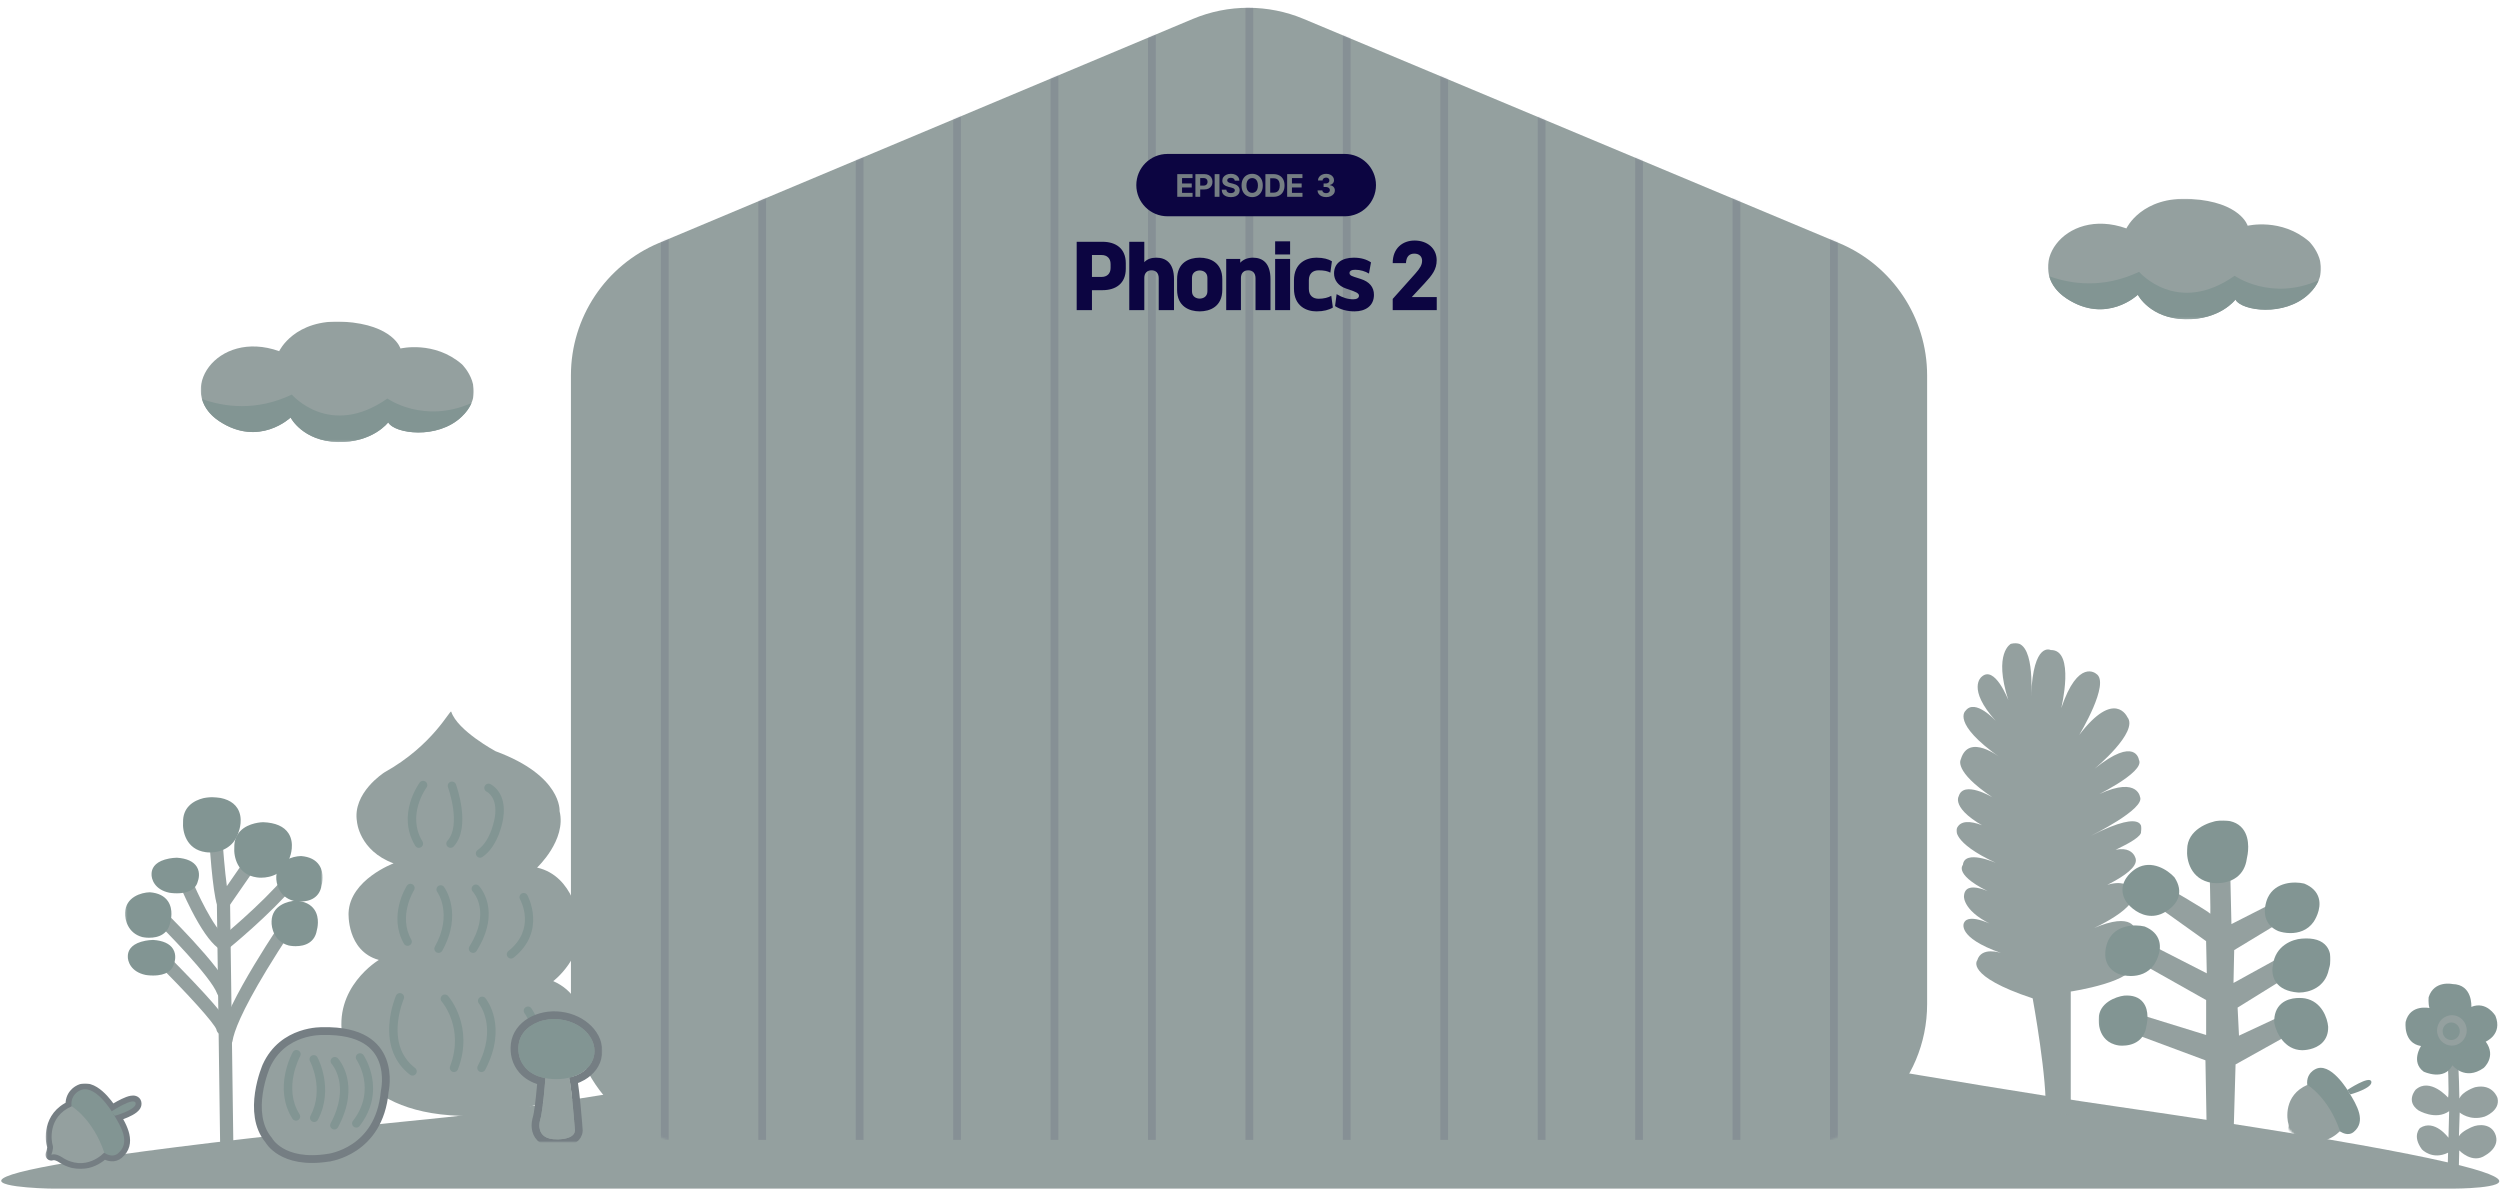 <svg width="1283" height="610" viewBox="0 0 1283 610" fill="none" xmlns="http://www.w3.org/2000/svg">
<g clip-path="url(#clip0_4789_72842)">
<path d="M1086.58 567.912C983.567 552.985 934.031 540.521 870.422 537.848C539.434 507.785 331.148 563.131 228.711 573.423C-90.457 605.49 14.243 610 27.753 610H1258.83C1258.83 610 1377.04 610 1086.58 567.912Z" fill="#94A09F"/>
<mask id="mask0_4789_72842" style="mask-type:luminance" maskUnits="userSpaceOnUse" x="64" y="409" width="102" height="188">
<path d="M165.559 409H64.189V596.08H165.559V409Z" fill="white"/>
</mask>
<g mask="url(#mask0_4789_72842)">
<path d="M114.623 466.67C114.473 466.67 114.323 466.67 114.183 466.64C112.923 466.47 111.863 465.62 111.433 464.42C109.073 457.82 107.353 431.21 107.173 428.2C107.053 426.33 108.473 424.72 110.353 424.6C112.223 424.49 113.833 425.9 113.953 427.78C114.453 435.71 115.383 447.08 116.423 454.75L132.213 431.94C133.283 430.4 135.393 430.02 136.933 431.08C138.473 432.15 138.863 434.26 137.793 435.8L117.433 465.21C116.793 466.13 115.743 466.67 114.643 466.67H114.623Z" fill="#94A09F"/>
<path d="M116.434 596.08C114.584 596.08 113.064 594.59 113.044 592.73C112.974 587.32 111.234 460.11 111.234 458.75C111.234 456.88 112.754 455.36 114.624 455.36C116.494 455.36 118.014 456.88 118.014 458.75C118.014 460.48 119.804 591.32 119.824 592.64C119.854 594.51 118.354 596.05 116.474 596.08H116.424H116.434Z" fill="#94A09F"/>
<path d="M113.714 487.03C112.974 487.03 112.234 486.79 111.614 486.3C107.664 483.18 103.154 476.7 98.194 467.03C94.604 460.02 92.124 453.95 92.024 453.7C91.314 451.96 92.154 449.98 93.884 449.28C95.624 448.57 97.604 449.41 98.304 451.14C100.984 457.71 109.344 475.87 115.814 480.98C117.284 482.14 117.534 484.28 116.374 485.75C115.704 486.6 114.714 487.04 113.704 487.04L113.714 487.03Z" fill="#94A09F"/>
<path d="M115.143 487.57C114.153 487.57 113.183 487.14 112.503 486.32C111.323 484.87 111.543 482.73 112.993 481.55C113.203 481.38 133.783 464.6 146.833 449.2C148.043 447.77 150.183 447.59 151.613 448.8C153.043 450.01 153.223 452.15 152.013 453.58C138.543 469.48 118.143 486.12 117.273 486.82C116.643 487.33 115.883 487.58 115.133 487.58L115.143 487.57Z" fill="#94A09F"/>
<path d="M114.624 512.14C113.244 512.14 111.944 511.29 111.434 509.92C108.314 501.42 85.164 477.74 76.504 469.33C75.164 468.02 75.124 465.88 76.434 464.53C77.744 463.19 79.884 463.15 81.234 464.46C84.534 467.66 113.584 496.1 117.804 507.58C118.454 509.34 117.544 511.29 115.784 511.94C115.394 512.08 115.004 512.15 114.614 512.15L114.624 512.14Z" fill="#94A09F"/>
<path d="M115.984 537.03C115.804 537.03 115.634 537.02 115.454 536.99C113.604 536.7 112.334 534.96 112.634 533.11C115.434 515.36 145.834 471.14 147.134 469.27C148.194 467.73 150.314 467.34 151.854 468.4C153.394 469.46 153.784 471.58 152.724 473.12C152.644 473.23 144.864 484.53 136.864 497.75C123.694 519.51 120.074 529.56 119.344 534.16C119.084 535.83 117.634 537.02 115.994 537.02L115.984 537.03Z" fill="#94A09F"/>
<path d="M114.394 531.15C112.744 531.15 111.314 529.95 111.054 528.3C110.024 525.28 96.964 510.42 76.734 490.58C75.394 489.27 75.374 487.12 76.684 485.78C77.994 484.44 80.144 484.42 81.484 485.73C81.574 485.82 90.284 494.36 98.964 503.49C117.214 522.69 117.584 525.71 117.774 527.34C117.994 529.2 116.674 530.89 114.804 531.11C114.664 531.13 114.534 531.13 114.394 531.13V531.15ZM111.034 528.16C111.034 528.16 111.034 528.21 111.034 528.23C111.034 528.21 111.034 528.18 111.034 528.16Z" fill="#94A09F"/>
<path d="M90.673 441.7C90.673 441.7 79.463 441.8 79.293 448.45C79.293 448.45 78.873 454.91 87.173 456.64C87.173 456.64 98.593 458.64 100.073 451.83C100.073 451.83 103.953 442.6 90.683 441.7H90.673Z" fill="#829593"/>
<path d="M90.773 458.45C88.633 458.45 86.993 458.17 86.903 458.15C79.293 456.56 77.603 451.09 77.773 448.39C77.843 445.99 79.093 442.8 84.603 441.13C87.603 440.22 90.533 440.19 90.663 440.18H90.783C95.873 440.53 99.313 442.1 101.003 444.85C102.943 448 101.813 451.52 101.523 452.28C100.963 454.69 99.053 457.64 93.233 458.31C92.383 458.41 91.543 458.45 90.773 458.45ZM90.633 443.23C90.243 443.23 87.813 443.33 85.433 444.06C82.413 444.99 80.863 446.48 80.813 448.5V448.56C80.783 449.08 80.763 453.76 87.473 455.16C87.523 455.16 97.423 456.82 98.573 451.52L98.603 451.38L98.653 451.25C98.653 451.25 99.723 448.57 98.393 446.43C97.263 444.61 94.573 443.51 90.633 443.23Z" fill="#829593"/>
<path d="M135.004 423.47C135.004 423.47 121.554 423.64 121.774 434.81C121.774 434.81 120.694 447.22 132.074 448.77C132.074 448.77 143.954 450.59 147.284 439.51C147.284 439.51 153.504 424.19 135.004 423.47Z" fill="#829593"/>
<path d="M134.083 450.44C133.263 450.44 132.503 450.38 131.843 450.28C121.783 448.91 119.863 439.58 120.243 434.76C120.193 431.43 121.233 428.65 123.323 426.49C127.573 422.1 134.673 421.96 134.973 421.95H135.053C141.403 422.2 145.783 424.13 148.073 427.68C151.353 432.77 149.023 439.21 148.713 440.01C146.183 448.32 138.963 450.43 134.073 450.43L134.083 450.44ZM134.993 424.99C134.503 425.01 128.743 425.26 125.513 428.61C123.973 430.21 123.253 432.22 123.303 434.78V434.94C123.263 435.38 122.513 445.93 132.293 447.26C132.743 447.33 142.943 448.72 145.833 439.07L145.883 438.93C145.903 438.88 148.103 433.28 145.523 429.31C143.803 426.65 140.263 425.2 134.993 424.98V424.99Z" fill="#829593"/>
<path d="M76.874 459.45C76.874 459.45 65.954 459.68 65.734 468.56C65.734 468.56 65.264 477.18 73.324 479.41C73.324 479.41 84.424 481.97 85.924 472.88C85.924 472.88 89.794 460.54 76.874 459.45Z" fill="#829593"/>
<path d="M76.663 481.26C74.633 481.26 73.103 480.92 72.973 480.89L72.913 480.87C65.603 478.85 64.023 471.88 64.203 468.47C64.403 460.34 72.553 458.01 76.833 457.92H76.993C81.293 458.28 84.393 459.84 86.223 462.56C89.083 466.81 87.653 472.33 87.403 473.2C86.933 475.94 85.643 478.03 83.573 479.42C81.393 480.88 78.763 481.24 76.663 481.24V481.26ZM73.683 477.93C74.073 478.01 78.833 478.96 81.883 476.9C83.263 475.97 84.093 474.57 84.413 472.62L84.463 472.41C84.463 472.41 85.923 467.56 83.683 464.25C82.403 462.36 80.103 461.26 76.823 460.96C75.863 461 67.423 461.55 67.243 468.58C67.223 468.92 66.963 476.03 73.683 477.91V477.93Z" fill="#829593"/>
<path d="M154.454 440.86C154.454 440.86 143.534 441.09 143.314 449.97C143.314 449.97 142.844 458.59 150.904 460.82C150.904 460.82 162.004 463.38 163.504 454.29C163.504 454.29 167.374 441.95 154.454 440.86Z" fill="#829593"/>
<path d="M154.243 462.67C152.213 462.67 150.683 462.33 150.553 462.3L150.493 462.28C143.183 460.25 141.603 453.28 141.783 449.88C141.983 441.75 150.133 439.42 154.413 439.33H154.573C158.873 439.69 161.973 441.25 163.803 443.97C166.663 448.22 165.233 453.74 164.983 454.61C164.513 457.35 163.223 459.44 161.153 460.83C158.973 462.29 156.343 462.65 154.243 462.65V462.67ZM151.273 459.34C151.663 459.42 156.423 460.37 159.473 458.31C160.853 457.38 161.683 455.98 162.003 454.03L162.053 453.82C162.053 453.82 163.513 448.97 161.273 445.66C159.993 443.77 157.693 442.67 154.413 442.37C153.453 442.41 145.013 442.96 144.833 449.99C144.813 450.33 144.553 457.44 151.273 459.32V459.34Z" fill="#829593"/>
<path d="M78.493 483.9C78.493 483.9 67.283 484 67.113 490.65C67.113 490.65 66.693 497.11 74.993 498.84C74.993 498.84 86.413 500.84 87.893 494.03C87.893 494.03 91.773 484.8 78.503 483.9H78.493Z" fill="#829593"/>
<path d="M78.593 500.64C76.453 500.64 74.813 500.36 74.723 500.34C67.113 498.75 65.423 493.28 65.593 490.58C65.663 488.18 66.913 484.99 72.423 483.32C75.423 482.41 78.353 482.38 78.483 482.37H78.603C83.693 482.72 87.133 484.29 88.823 487.04C90.763 490.19 89.633 493.71 89.343 494.47C88.783 496.88 86.873 499.83 81.053 500.5C80.203 500.6 79.363 500.64 78.593 500.64ZM78.453 485.42C78.063 485.42 75.633 485.52 73.253 486.25C70.233 487.18 68.683 488.67 68.633 490.69V490.75C68.603 491.27 68.583 495.95 75.293 497.35C75.343 497.35 85.243 499.01 86.393 493.71L86.423 493.57L86.473 493.44C86.473 493.44 87.543 490.76 86.213 488.62C85.083 486.8 82.393 485.7 78.453 485.42Z" fill="#829593"/>
<path d="M108.713 410.52C108.713 410.52 95.263 410.69 95.483 421.86C95.483 421.86 94.403 434.27 105.783 435.82C105.783 435.82 117.663 437.64 120.993 426.56C120.993 426.56 127.213 411.24 108.713 410.52Z" fill="#829593"/>
<path d="M107.793 437.49C106.973 437.49 106.213 437.43 105.553 437.33C95.492 435.96 93.572 426.63 93.952 421.81C93.902 418.48 94.942 415.7 97.032 413.54C101.293 409.14 108.393 409 108.693 409H108.773C115.123 409.25 119.503 411.18 121.793 414.73C125.073 419.82 122.743 426.26 122.433 427.06C119.903 435.37 112.683 437.48 107.793 437.48V437.49ZM108.703 412.05C108.213 412.07 102.453 412.32 99.222 415.67C97.682 417.27 96.962 419.28 97.012 421.84V422C96.972 422.44 96.222 432.99 106.003 434.32C106.453 434.39 116.653 435.78 119.543 426.13L119.593 425.99C119.613 425.94 121.813 420.34 119.233 416.37C117.513 413.71 113.973 412.26 108.703 412.04V412.05Z" fill="#829593"/>
<path d="M152.034 463.77C152.034 463.77 141.114 464 140.894 472.88C140.894 472.88 140.424 481.5 148.484 483.73C148.484 483.73 159.584 486.29 161.084 477.2C161.084 477.2 164.954 464.86 152.034 463.77Z" fill="#829593"/>
<path d="M151.833 485.59C149.803 485.59 148.273 485.25 148.143 485.22L148.083 485.2C140.773 483.17 139.193 476.2 139.373 472.8C139.573 464.67 147.723 462.34 152.003 462.25H152.163C156.463 462.61 159.563 464.17 161.393 466.89C164.253 471.14 162.823 476.66 162.573 477.53C162.103 480.27 160.813 482.36 158.743 483.75C156.563 485.21 153.933 485.57 151.833 485.57V485.59ZM148.853 482.25C149.243 482.33 154.003 483.28 157.053 481.22C158.433 480.29 159.263 478.89 159.583 476.94L159.633 476.73C159.633 476.73 161.093 471.88 158.853 468.57C157.573 466.68 155.273 465.58 151.993 465.28C151.033 465.32 142.593 465.87 142.413 472.9C142.393 473.24 142.133 480.35 148.853 482.23V482.25Z" fill="#829593"/>
</g>
<path fill-rule="evenodd" clip-rule="evenodd" d="M57.332 570.326C55.113 566.876 47.234 555.737 40.444 559.931C40.444 559.931 36.007 562.103 36.72 567.788C24.471 573.134 26.29 585.536 27.047 587.787C27.624 589.455 26.34 592.607 26.34 592.607C28.544 591.748 31.446 593.676 31.446 593.676C43.23 601.556 52.272 592.757 53.391 591.587C56.027 593.207 58.544 593.596 60.578 591.895C66.795 586.694 62.7 578.991 58.39 572.037L58.863 572.647C58.863 572.647 70.414 569.416 69.601 566.071C68.849 562.971 58.798 569.373 57.332 570.326Z" fill="#94A09F"/>
<mask id="mask1_4789_72842" style="mask-type:luminance" maskUnits="userSpaceOnUse" x="23" y="556" width="51" height="44">
<path d="M73.34 556H23.34V600H73.34V556Z" fill="white"/>
<path fill-rule="evenodd" clip-rule="evenodd" d="M57.332 570.326C55.113 566.876 47.234 555.737 40.444 559.931C40.444 559.931 36.007 562.103 36.72 567.788C24.471 573.134 26.29 585.536 27.047 587.787C27.624 589.455 26.34 592.607 26.34 592.607C28.544 591.748 31.446 593.676 31.446 593.676C43.23 601.556 52.272 592.757 53.391 591.587C56.027 593.207 58.544 593.596 60.578 591.895C66.795 586.694 62.7 578.991 58.39 572.037L58.863 572.647C58.863 572.647 70.414 569.416 69.601 566.071C68.849 562.971 58.798 569.373 57.332 570.326Z" fill="black"/>
</mask>
<g mask="url(#mask1_4789_72842)">
<path d="M40.444 559.931L41.763 562.625C41.852 562.582 41.937 562.535 42.021 562.483L40.444 559.931ZM57.332 570.326L54.809 571.949C55.241 572.62 55.922 573.092 56.703 573.259C57.483 573.427 58.298 573.276 58.967 572.841L57.332 570.326ZM36.72 567.788L37.92 570.538C39.139 570.006 39.862 568.735 39.697 567.415L36.72 567.788ZM27.047 587.787L24.203 588.744C24.206 588.752 24.209 588.761 24.212 588.769L27.047 587.787ZM26.34 592.607L23.562 591.475C23.109 592.585 23.361 593.858 24.203 594.712C25.044 595.566 26.313 595.837 27.43 595.402L26.34 592.607ZM31.447 593.676L33.114 591.183L33.107 591.178L31.447 593.676ZM53.391 591.587L54.961 589.031C53.757 588.291 52.2 588.492 51.223 589.514L53.391 591.587ZM58.39 572.037L60.761 570.199C59.784 568.937 57.989 568.662 56.679 569.573C55.368 570.483 54.999 572.26 55.84 573.617L58.39 572.037ZM58.863 572.647L56.491 574.484C57.239 575.449 58.496 575.864 59.671 575.536L58.863 572.647ZM42.021 562.483C42.884 561.95 43.746 561.872 44.789 562.179C45.937 562.516 47.248 563.321 48.634 564.526C51.401 566.932 53.741 570.287 54.809 571.949L59.855 568.703C58.705 566.914 55.996 562.976 52.571 559.998C50.861 558.511 48.791 557.102 46.482 556.423C44.069 555.713 41.4 555.815 38.868 557.378L42.021 562.483ZM39.697 567.415C39.456 565.493 40.066 564.329 40.642 563.621C40.953 563.239 41.279 562.964 41.519 562.791C41.637 562.706 41.728 562.65 41.775 562.621C41.799 562.608 41.811 562.601 41.81 562.602C41.809 562.602 41.806 562.604 41.798 562.608C41.794 562.61 41.789 562.612 41.783 562.615C41.781 562.617 41.778 562.618 41.774 562.62C41.773 562.621 41.771 562.622 41.769 562.622C41.768 562.623 41.767 562.624 41.766 562.624C41.765 562.625 41.763 562.625 40.444 559.931C39.126 557.236 39.124 557.237 39.123 557.238C39.122 557.238 39.121 557.239 39.12 557.239C39.117 557.24 39.115 557.241 39.113 557.242C39.109 557.244 39.104 557.247 39.099 557.249C39.089 557.254 39.078 557.26 39.066 557.266C39.041 557.279 39.012 557.294 38.98 557.311C38.914 557.346 38.831 557.392 38.735 557.449C38.543 557.562 38.292 557.72 38.006 557.927C37.436 558.339 36.697 558.962 35.988 559.834C34.524 561.633 33.271 564.398 33.743 568.161L39.697 567.415ZM29.89 586.831C29.677 586.196 29.084 583.11 29.922 579.655C30.715 576.383 32.774 572.784 37.92 570.538L35.52 565.039C28.417 568.139 25.261 573.414 24.09 578.242C22.964 582.887 23.66 587.128 24.203 588.744L29.89 586.831ZM26.34 592.607C29.118 593.739 29.118 593.738 29.119 593.738C29.119 593.738 29.119 593.737 29.119 593.737C29.119 593.736 29.119 593.735 29.12 593.735C29.12 593.733 29.121 593.731 29.122 593.729C29.124 593.725 29.126 593.72 29.128 593.715C29.133 593.703 29.138 593.689 29.145 593.672C29.159 593.637 29.177 593.591 29.198 593.534C29.242 593.42 29.3 593.262 29.366 593.07C29.498 592.69 29.669 592.156 29.82 591.549C29.97 590.952 30.116 590.223 30.172 589.465C30.225 588.745 30.216 587.772 29.881 586.805L24.212 588.769C24.166 588.636 24.213 588.682 24.188 589.023C24.166 589.325 24.099 589.696 23.999 590.095C23.902 590.485 23.788 590.843 23.697 591.106C23.652 591.236 23.614 591.337 23.59 591.402C23.577 591.435 23.568 591.458 23.564 591.47C23.561 591.476 23.56 591.48 23.559 591.481C23.559 591.481 23.559 591.481 23.56 591.48C23.56 591.479 23.56 591.479 23.561 591.478C23.561 591.477 23.561 591.477 23.561 591.476C23.561 591.476 23.561 591.476 23.561 591.476C23.561 591.475 23.562 591.475 26.34 592.607ZM31.447 593.676C33.107 591.178 33.106 591.177 33.106 591.177C33.105 591.177 33.105 591.176 33.104 591.176C33.103 591.175 33.102 591.175 33.101 591.174C33.099 591.172 33.096 591.171 33.094 591.169C33.089 591.166 33.083 591.162 33.076 591.158C33.063 591.149 33.047 591.139 33.028 591.126C32.99 591.102 32.941 591.071 32.88 591.034C32.761 590.961 32.597 590.865 32.397 590.756C32.001 590.54 31.438 590.259 30.772 590.01C29.58 589.564 27.413 588.968 25.25 589.812L27.43 595.402C27.418 595.407 27.507 595.37 27.76 595.396C28.014 595.422 28.325 595.501 28.668 595.629C29.003 595.754 29.303 595.903 29.521 596.021C29.627 596.079 29.707 596.127 29.755 596.156C29.778 596.17 29.793 596.18 29.799 596.183C29.802 596.185 29.802 596.186 29.8 596.184C29.799 596.183 29.797 596.182 29.795 596.181C29.794 596.18 29.793 596.179 29.791 596.178C29.79 596.178 29.79 596.177 29.789 596.177C29.788 596.176 29.788 596.176 29.787 596.176C29.787 596.175 29.786 596.175 31.447 593.676ZM51.223 589.514C50.809 589.946 48.657 592.059 45.423 593.195C42.35 594.275 38.144 594.546 33.114 591.183L29.779 596.17C36.532 600.686 42.739 600.498 47.412 598.856C51.925 597.27 54.854 594.398 55.558 593.661L51.223 589.514ZM58.653 589.594C58.256 589.926 57.893 590.028 57.425 589.994C56.86 589.954 56.042 589.695 54.961 589.031L51.82 594.144C53.376 595.099 55.134 595.845 56.995 595.979C58.953 596.119 60.865 595.565 62.503 594.196L58.653 589.594ZM55.84 573.617C58.017 577.13 59.847 580.398 60.507 583.29C60.824 584.684 60.829 585.832 60.569 586.792C60.32 587.712 59.776 588.654 58.653 589.594L62.503 594.196C64.488 592.535 65.764 590.564 66.361 588.36C66.947 586.195 66.824 584.008 66.357 581.957C65.445 577.958 63.073 573.898 60.94 570.456L55.84 573.617ZM61.234 570.809L60.761 570.199L56.019 573.874L56.491 574.484L61.234 570.809ZM66.686 566.779C66.428 565.715 67.296 565.446 66.395 566.165C65.733 566.694 64.648 567.287 63.329 567.867C62.052 568.429 60.729 568.904 59.71 569.242C59.205 569.41 58.783 569.541 58.49 569.629C58.344 569.673 58.231 569.707 58.157 569.728C58.119 569.739 58.092 569.747 58.075 569.752C58.066 569.754 58.06 569.756 58.056 569.757C58.055 569.757 58.054 569.758 58.054 569.758C58.053 569.758 58.053 569.758 58.054 569.758C58.054 569.757 58.055 569.757 58.863 572.647C59.671 575.536 59.671 575.536 59.672 575.535C59.672 575.535 59.672 575.535 59.673 575.535C59.674 575.535 59.675 575.535 59.676 575.534C59.678 575.533 59.682 575.533 59.686 575.531C59.693 575.529 59.704 575.526 59.717 575.523C59.744 575.515 59.781 575.504 59.828 575.491C59.922 575.463 60.056 575.424 60.224 575.373C60.561 575.272 61.035 575.124 61.6 574.937C62.721 574.565 64.235 574.023 65.745 573.359C67.212 572.714 68.862 571.872 70.138 570.855C71.174 570.028 73.181 568.1 72.517 565.364L66.686 566.779ZM58.967 572.841C59.681 572.377 62.424 570.629 65.027 569.386C66.374 568.743 67.432 568.36 68.068 568.253C68.409 568.196 68.288 568.28 67.946 568.163C67.384 567.97 66.848 567.444 66.686 566.779L72.517 565.364C72.167 563.924 71.152 562.919 69.89 562.487C68.849 562.13 67.808 562.213 67.078 562.335C65.572 562.587 63.885 563.283 62.442 563.972C59.465 565.393 56.45 567.322 55.697 567.811L58.967 572.841Z" fill="#757E83"/>
</g>
<path d="M57.154 570.442C57.154 570.442 68.789 562.727 69.601 566.071C70.413 569.416 58.862 572.647 58.862 572.647L57.154 570.442Z" fill="#829593"/>
<path d="M57.941 571.308C57.941 571.308 48.438 554.994 40.445 559.931C40.445 559.931 33.631 563.266 38.246 572.488C42.861 581.71 54.138 597.282 60.578 591.895C67.018 586.508 62.394 578.435 57.926 571.291L57.941 571.308Z" fill="#829593"/>
<path d="M36.801 567.753C36.801 567.753 47.615 574.166 53.507 591.462C53.507 591.462 44.044 602.1 31.446 593.676C31.446 593.676 28.544 591.748 26.34 592.607C26.34 592.607 27.624 589.455 27.047 587.787C26.288 585.531 24.463 573.079 36.801 567.753Z" fill="#94A09F"/>
<path d="M612.115 9.731L338.158 124.704C310.799 136.181 293 162.965 293 192.65V515.319C293 556.008 325.968 589 366.644 589H915.356C956.025 589 989 556.016 989 515.319V192.693C989 162.987 971.172 136.188 943.784 124.726L669.02 9.709C650.815 2.085 630.313 2.099 612.108 9.738L612.115 9.731Z" fill="#94A09F"/>
<mask id="mask2_4789_72842" style="mask-type:luminance" maskUnits="userSpaceOnUse" x="1004" y="330" width="96" height="242">
<path d="M1099.02 330H1004.02V572H1099.02V330Z" fill="white"/>
</mask>
<g mask="url(#mask2_4789_72842)">
<path d="M1042.36 356.915C1042.36 356.915 1044.8 326.309 1032.05 330.364C1032.05 330.364 1022.84 334.966 1030.7 359.348C1030.7 359.348 1023.65 340.925 1016.86 347.43C1016.86 347.43 1009.27 353.389 1024.18 369.909C1024.18 369.909 1013.61 358.256 1008.72 364.761C1008.72 364.761 1001.13 370.985 1026.62 388.878C1026.62 388.878 1010.35 375.868 1006.29 389.689C1006.29 389.689 1002.23 395.648 1022.56 409.188C1022.56 409.188 1007.65 400.25 1005.21 408.642C1005.21 408.642 1000.06 416.504 1026.9 428.422C1026.9 428.422 1007.65 415.958 1004.12 425.443C1004.12 425.443 1001.4 432.213 1024.18 442.773C1024.18 442.773 1008.18 435.739 1007.36 443.849C1007.36 443.849 1001.95 449.262 1023.64 459.012C1023.64 459.012 1008.18 450.338 1007.91 460.088C1007.91 460.088 1007.36 468.215 1024.45 475.531C1024.45 475.531 1010.35 467.95 1007.91 473.628C1007.91 473.628 1003.85 480.944 1026.9 489.071C1026.9 489.071 1016.86 485.546 1014.71 492.862C1014.71 492.862 1008.19 500.724 1043.17 512.361C1043.17 512.361 1051.04 555.431 1049.69 571.421L1062.71 571.967V508.852C1062.71 508.852 1097.14 503.704 1094.71 493.954C1094.71 493.954 1094.44 482.847 1071.66 493.954C1071.66 493.954 1097.43 486.373 1095.52 476.624C1095.52 476.624 1093.9 466.593 1069.75 478.527C1069.75 478.527 1096.6 467.42 1094.71 458.747C1094.71 458.747 1093.63 445.736 1068.94 459.558C1068.94 459.558 1097.69 448.997 1096.07 440.87C1096.07 440.87 1094.16 429.217 1073.83 441.135C1073.83 441.135 1099.6 431.385 1098.79 426.784C1098.79 426.784 1103.39 413.508 1073.02 428.952C1073.02 428.952 1101.22 415.13 1098.24 408.907C1098.24 408.907 1096.61 396.989 1073.02 409.718C1073.02 409.718 1101.22 396.443 1097.69 389.937C1097.69 389.937 1096.07 377.473 1074.91 394.539C1074.91 394.539 1097.96 375.57 1091.73 367.989C1091.73 367.989 1085.21 353.356 1067.05 377.192C1067.05 377.192 1083.32 350.376 1075.74 345.775C1075.74 345.775 1066.52 337.647 1057.84 363.387C1057.84 363.387 1065.16 333.311 1052.42 333.592C1052.42 333.592 1043.47 328.99 1042.38 356.882L1042.36 356.915Z" fill="#94A09F"/>
</g>
<mask id="mask3_4789_72842" style="mask-type:luminance" maskUnits="userSpaceOnUse" x="1077" y="421" width="120" height="165">
<path d="M1196.02 421H1077.02V586H1196.02V421Z" fill="white"/>
</mask>
<g mask="url(#mask3_4789_72842)">
<path d="M1133.91 444.346C1133.91 444.346 1134.62 469.991 1134.26 468.945C1133.91 467.898 1110.75 454.545 1110.75 454.545L1102.68 461.929L1132.17 483.006L1132.53 499.513L1100.24 483.006L1096.03 492.851L1132.19 513.235V531.157L1094.63 519.558L1092.17 529.403L1131.83 544.157L1132.54 583.863L1146.23 583.509L1147.29 546.264L1175.02 530.803L1175.37 519.204L1149.05 531.496L1148.34 517.096L1176.07 499.881L1174.31 488.99L1146.23 504.45L1146.59 487.589L1173.27 471.421L1168 462.637L1145.17 474.236L1144.47 443.668L1133.94 444.375L1133.91 444.346Z" fill="#94A09F"/>
<path d="M1139.3 423.137C1139.3 423.137 1124.56 425.009 1124.56 436.019C1124.56 436.019 1123.4 449.136 1135.56 451.008C1135.56 451.008 1149.37 453.116 1151 440.234C1151 440.234 1155.92 422.194 1139.3 423.137Z" fill="#829593"/>
<path d="M1137.66 453.248C1136.27 453.248 1135.34 453.116 1135.23 453.101C1124.13 451.391 1122.01 441.177 1122.45 435.93C1122.51 425.82 1133.32 421.781 1139.03 421.044H1139.18C1144.47 420.735 1148.43 422.164 1150.93 425.26C1155.35 430.713 1153.39 439.335 1153.07 440.632C1152.51 444.788 1150.75 448.001 1147.85 450.197C1144.44 452.777 1140.26 453.248 1137.66 453.248ZM1139.49 425.245C1139 425.319 1135.84 425.834 1132.78 427.382C1128.71 429.445 1126.65 432.349 1126.65 436.019V436.21C1126.61 436.653 1125.83 447.382 1135.87 448.93C1135.91 448.93 1141.52 449.726 1145.34 446.822C1147.31 445.319 1148.52 443.02 1148.9 439.969L1148.96 439.674C1148.96 439.674 1150.97 431.995 1147.65 427.898C1146.04 425.923 1143.3 425.024 1139.49 425.23V425.245Z" fill="#829593"/>
<path d="M1090.47 513.03C1090.47 513.03 1079.15 514.474 1079.15 522.919C1079.15 522.919 1078.25 533.001 1087.6 534.43C1087.6 534.43 1098.2 536.052 1099.47 526.147C1099.47 526.147 1103.24 512.293 1090.49 513.015L1090.47 513.03Z" fill="#829593"/>
<path d="M1089.21 536.641C1088.1 536.641 1087.37 536.538 1087.28 536.523C1081.42 535.624 1078.93 531.851 1077.88 528.844C1076.91 526.044 1077.02 523.42 1077.05 522.846C1077.1 514.739 1085.67 511.512 1090.21 510.937H1090.36C1094.58 510.671 1097.76 511.836 1099.79 514.356C1103.3 518.689 1101.81 525.44 1101.53 526.56C1101.08 529.876 1099.68 532.441 1097.35 534.194C1094.61 536.258 1091.28 536.626 1089.21 536.626V536.641ZM1090.68 515.123C1090.27 515.182 1087.93 515.579 1085.67 516.729C1082.7 518.247 1081.26 520.266 1081.26 522.919V523.111C1081.18 523.936 1080.8 531.261 1087.93 532.352C1087.96 532.352 1092.08 532.927 1094.83 530.819C1096.26 529.729 1097.08 528.122 1097.38 525.897L1097.44 525.602C1097.85 524.039 1098.51 519.441 1096.53 516.994C1095.41 515.609 1093.43 514.99 1090.69 515.123H1090.68Z" fill="#829593"/>
<path d="M1181.88 455.474C1181.88 455.474 1169.94 452.659 1165.73 461.561C1165.73 461.561 1160.81 471.863 1169.94 475.843C1169.94 475.843 1180.23 479.586 1185.62 471.863C1185.62 471.863 1193.57 460.382 1181.88 455.459V455.474Z" fill="#829593"/>
<path d="M1175.46 478.864C1173 478.864 1170.76 478.393 1169.23 477.833L1169.12 477.788C1166.1 476.477 1164.04 474.413 1163.02 471.687C1161.09 466.528 1163.73 460.898 1163.84 460.662C1167.75 452.408 1177.67 452.32 1182.37 453.425L1182.71 453.528C1186.58 455.164 1189.02 457.626 1189.96 460.868C1191.67 466.749 1187.53 472.821 1187.36 473.072C1184.24 477.553 1179.54 478.864 1175.46 478.864ZM1170.72 473.883C1171.53 474.163 1179.66 476.742 1183.9 470.655C1183.93 470.611 1187.06 465.968 1185.92 462.018C1185.36 460.117 1183.78 458.584 1181.25 457.478C1180.61 457.361 1178.21 456.933 1175.52 457.272C1171.69 457.744 1169.04 459.483 1167.63 462.445C1167.61 462.49 1165.65 466.734 1166.95 470.198C1167.55 471.819 1168.79 473.013 1170.71 473.868L1170.72 473.883Z" fill="#829593"/>
<path d="M1169.23 524.702C1169.23 524.702 1171.65 536.729 1181.48 536.861C1181.48 536.861 1192.89 537.038 1192.7 527.075C1192.7 527.075 1191.82 516.139 1182.56 514.458C1182.56 514.458 1168.82 511.997 1169.22 524.687L1169.23 524.702Z" fill="#829593"/>
<path d="M1181.54 538.969H1181.47C1172.34 538.851 1168.13 529.86 1167.19 525.114L1167.14 524.761C1167.01 520.56 1168.23 517.303 1170.78 515.092C1175.42 511.083 1182.65 512.321 1182.94 512.38C1191.53 513.942 1194.47 522.55 1194.81 526.898V527.03C1194.88 530.332 1193.87 533.059 1191.8 535.122C1188.09 538.836 1182.29 538.969 1181.53 538.969H1181.54ZM1171.34 524.451C1171.66 525.822 1173.99 534.665 1181.53 534.754C1181.57 534.754 1186.24 534.768 1188.85 532.145C1190.07 530.921 1190.64 529.3 1190.61 527.193C1190.52 526.338 1189.49 517.863 1182.19 516.536C1182.15 516.536 1176.61 515.608 1173.52 518.305C1172.02 519.617 1171.28 521.68 1171.34 524.451Z" fill="#829593"/>
<path d="M1099.99 477.494C1099.99 477.494 1088.04 474.679 1083.83 483.581C1083.83 483.581 1078.92 493.883 1088.04 497.863C1088.04 497.863 1098.34 501.606 1103.73 493.883C1103.73 493.883 1111.68 482.402 1099.99 477.479V477.494Z" fill="#829593"/>
<path d="M1093.55 500.884C1091.09 500.884 1088.85 500.398 1087.32 499.852L1087.21 499.808C1084.19 498.496 1082.13 496.433 1081.11 493.706C1079.18 488.548 1081.82 482.917 1081.93 482.682C1085.84 474.428 1095.76 474.34 1100.46 475.445L1100.8 475.548C1104.67 477.184 1107.11 479.645 1108.05 482.888C1109.76 488.769 1105.62 494.841 1105.45 495.092C1102.33 499.572 1097.63 500.884 1093.55 500.884ZM1088.82 495.902C1089.63 496.182 1097.76 498.776 1102 492.674C1102.03 492.63 1105.17 487.988 1104.02 484.038C1103.46 482.136 1101.88 480.603 1099.35 479.498C1098.72 479.38 1096.32 478.953 1093.62 479.292C1089.8 479.763 1087.15 481.503 1085.73 484.465C1085.72 484.509 1083.76 488.754 1085.06 492.218C1085.66 493.839 1086.9 495.033 1088.81 495.888L1088.82 495.902Z" fill="#829593"/>
<path d="M1114.25 451.524C1114.25 451.524 1105.99 442.46 1097.5 447.412C1097.5 447.412 1087.63 453.13 1092.9 461.591C1092.9 461.591 1099.28 470.507 1108.08 467.176C1108.08 467.176 1121.13 462.21 1114.25 451.524Z" fill="#829593"/>
<path d="M1104.18 470.021C1098.1 470.021 1093.23 465.673 1091.2 462.829L1091.12 462.725C1089.37 459.925 1088.84 457.066 1089.55 454.236C1090.87 448.886 1096.22 445.746 1096.44 445.614C1104.31 441.015 1112.56 446.557 1115.81 450.124L1116.03 450.404C1118.32 453.941 1118.94 457.361 1117.89 460.559C1115.98 466.381 1109.14 469.048 1108.85 469.151C1107.24 469.756 1105.68 470.021 1104.2 470.021H1104.18ZM1094.66 460.411C1095.17 461.104 1100.41 467.825 1107.35 465.202C1107.39 465.187 1112.6 463.123 1113.89 459.218C1114.5 457.331 1114.06 455.179 1112.6 452.836C1112.16 452.379 1110.41 450.669 1108 449.431C1104.56 447.662 1101.4 447.589 1098.57 449.239C1098.53 449.269 1094.52 451.657 1093.64 455.253C1093.23 456.933 1093.57 458.613 1094.67 460.411H1094.66Z" fill="#829593"/>
<path d="M1181.41 483.817C1181.41 483.817 1169.7 484.524 1168.54 495.77C1168.54 495.77 1165.73 506.072 1179.3 507.251C1179.3 507.251 1191.01 507.959 1193.12 496.949C1193.12 496.949 1198.5 482.431 1181.41 483.831V483.817Z" fill="#829593"/>
<path d="M1180 509.373C1179.72 509.373 1179.45 509.373 1179.19 509.344C1173.9 508.887 1170.18 507.118 1168.04 504.068C1165.52 500.457 1166.24 496.344 1166.46 495.401C1167.6 485.231 1176.61 482.004 1181.26 481.709C1187.36 481.208 1191.66 482.564 1194.06 485.733C1197.4 490.139 1195.54 496.33 1195.15 497.494C1193.25 506.956 1184.84 509.373 1179.98 509.373H1180ZM1181.54 485.924C1181.12 485.954 1171.6 486.72 1170.63 495.991L1170.57 496.33C1170.57 496.33 1169.84 499.322 1171.52 501.695C1172.9 503.655 1175.58 504.804 1179.48 505.143C1179.82 505.158 1189.32 505.556 1191.04 496.536L1191.13 496.197C1191.13 496.197 1192.91 491.186 1190.69 488.268C1188.85 485.85 1184.72 485.659 1181.59 485.924H1181.54Z" fill="#829593"/>
</g>
<mask id="mask4_4789_72842" style="mask-type:luminance" maskUnits="userSpaceOnUse" x="1161" y="519" width="84" height="84">
<path d="M1244.72 555.973L1209.59 519L1161.02 565.149L1196.15 602.122L1244.72 555.973Z" fill="white"/>
</mask>
<g mask="url(#mask4_4789_72842)">
<path d="M1204.53 559.442C1204.53 559.442 1216.16 551.727 1216.97 555.071C1217.79 558.416 1206.24 561.647 1206.24 561.647L1204.53 559.442Z" fill="#829593"/>
<path d="M1205.31 560.308C1205.31 560.308 1195.81 543.994 1187.82 548.931C1187.82 548.931 1181 552.266 1185.62 561.488C1190.23 570.71 1201.51 586.282 1207.95 580.895C1214.39 575.508 1209.77 567.435 1205.3 560.291L1205.31 560.308Z" fill="#829593"/>
<path d="M1184.17 556.753C1184.17 556.753 1194.99 563.166 1200.88 580.462C1200.88 580.462 1191.42 591.1 1178.82 582.676C1178.82 582.676 1175.92 580.748 1173.71 581.607C1173.71 581.607 1175 578.455 1174.42 576.787C1173.66 574.531 1171.84 562.079 1184.17 556.753Z" fill="#94A09F"/>
</g>
<path d="M1256.1 542.88C1256.1 542.88 1256.98 560.55 1256.37 563.3C1256.37 563.3 1247.06 552.72 1239.73 559.21C1239.73 559.21 1234.4 565.13 1241.15 569.85C1241.15 569.85 1249.99 575.16 1256.9 570.26C1256.9 570.26 1256.6 581.57 1256.55 583.89C1256.55 583.89 1249.42 574.08 1241.98 578.88C1241.98 578.88 1237.69 582.82 1242.95 589.89C1242.95 589.89 1248.22 595.53 1256.35 591.56L1256.04 603.58C1256.04 603.58 1255.83 605.22 1258.66 605.88C1258.66 605.88 1261.41 606.04 1261.76 603.02L1262.09 590.39C1262.09 590.39 1268.85 597.59 1275.57 592.86C1275.57 592.86 1282.59 589.15 1280.91 583.02C1280.88 582.93 1280.86 582.84 1280.83 582.74C1278.86 576.45 1271.89 576.8 1268.55 578.41C1268.55 578.41 1263.24 580.59 1261.92 583.14L1262.32 570.94C1262.32 570.94 1267.46 575.44 1275.1 573.05C1275.1 573.05 1283.28 570.05 1281.72 563.51C1281.72 563.51 1279.38 555.96 1270.23 557.95C1270.23 557.95 1263.76 560.01 1262.15 563.8C1262.15 563.8 1261.95 547.58 1261.25 543.72L1256.1 542.87V542.88Z" fill="#94A09F"/>
<path d="M1255.28 564.015L1255.19 567.484L1263.84 567.709L1263.93 564.241L1255.28 564.015Z" fill="#94A09F"/>
<path d="M1254.97 585.134L1254.88 588.603L1263.54 588.828L1263.63 585.359L1254.97 585.134Z" fill="#94A09F"/>
<path d="M1258.59 505.01C1258.59 505.01 1249.21 502.95 1246.4 511.71C1246.4 511.71 1246.05 514.73 1246.79 517.33C1246.79 517.33 1236.87 515.12 1234.58 524.41C1234.58 524.41 1233.14 535.33 1242.46 536.82C1242.46 536.82 1237.08 544.97 1243.81 549.96C1243.81 549.96 1254.28 554.97 1258.59 546.74C1258.59 546.74 1264.98 554.88 1274.6 548.09C1274.6 548.09 1281.35 542.29 1275.67 534.57C1275.67 534.57 1284.5 530.88 1280.65 521.33C1280.65 521.33 1276.13 513.55 1268.29 516.73C1268.29 516.73 1269.12 505.22 1258.6 505.01H1258.59Z" fill="#829593"/>
<path d="M1265.92 529.002C1265.81 533.302 1262.31 536.702 1258.11 536.592C1253.91 536.482 1250.59 532.902 1250.7 528.602C1250.81 524.302 1254.31 520.902 1258.52 521.002C1262.72 521.112 1266.04 524.692 1265.93 528.992L1265.92 529.002Z" fill="#94A09F"/>
<path d="M1262.37 529.36C1262.31 531.85 1260.28 533.81 1257.85 533.75C1255.42 533.69 1253.5 531.62 1253.56 529.13C1253.62 526.64 1255.65 524.67 1258.08 524.73C1260.51 524.79 1262.43 526.86 1262.37 529.36Z" fill="#829593"/>
<mask id="mask5_4789_72842" style="mask-type:luminance" maskUnits="userSpaceOnUse" x="1051" y="102" width="141" height="62">
<path d="M1191.18 102H1051.02V163.86H1191.18V102Z" fill="white"/>
</mask>
<g mask="url(#mask5_4789_72842)">
<path d="M1091.27 117.22C1091.27 117.22 1099.02 100.52 1124.5 102.11C1149.97 103.69 1153.51 115.85 1153.51 115.85C1153.51 115.85 1170.87 111.65 1185.09 123.98C1185.09 123.98 1198.89 137.47 1184.93 150.81C1172.46 162.73 1150.33 159.54 1147.22 153.72C1147.22 153.72 1139.33 164.22 1121.34 163.81C1103.34 163.4 1097.12 151.25 1097.12 151.25C1097.12 151.25 1081.01 166.64 1060.56 153.16C1037.71 138.11 1059.02 105.73 1091.27 117.22Z" fill="#94A09F"/>
<path d="M1146.82 141.52C1117.25 162.27 1097.78 139.5 1097.78 139.5C1079.35 148.22 1062.9 145.82 1051.66 141.76C1052.83 145.97 1055.69 149.99 1060.58 153.21C1081.03 166.68 1097.14 151.3 1097.14 151.3C1097.14 151.3 1103.36 163.45 1121.36 163.86C1139.36 164.27 1147.24 153.77 1147.24 153.77C1150.36 159.59 1172.48 162.78 1184.95 150.86C1187.42 148.5 1189.02 146.13 1189.98 143.83C1165.4 154.75 1146.81 141.52 1146.81 141.52H1146.82Z" fill="#829593"/>
</g>
<mask id="mask6_4789_72842" style="mask-type:alpha" maskUnits="userSpaceOnUse" x="293" y="4" width="696" height="585">
<path d="M612.115 9.731L338.158 124.704C310.799 136.181 293 162.965 293 192.65V515.319C293 556.008 325.968 589 366.644 589H915.356C956.025 589 989 556.016 989 515.319V192.693C989 162.987 971.172 136.188 943.784 124.726L669.02 9.709C650.815 2.085 630.313 2.099 612.108 9.738L612.115 9.731Z" fill="#E7FCE3"/>
</mask>
<g mask="url(#mask6_4789_72842)">
<path d="M641.156 0V585V0ZM691.156 0V585V0ZM341.156 0V585V0ZM741.156 0V585V0ZM391.156 0V585V0ZM791.156 0V585V0ZM441.156 0V585V0ZM841.156 0V585V0ZM491.156 0V585V0ZM891.156 0V585V0ZM541.156 0V585V0ZM941.156 0V585V0ZM591.156 0V585V0Z" fill="#757E83"/>
<path d="M641.156 0V585M691.156 0V585M341.156 0V585M741.156 0V585M391.156 0V585M791.156 0V585M441.156 0V585M841.156 0V585M491.156 0V585M891.156 0V585M541.156 0V585M941.156 0V585M591.156 0V585" stroke="#0C0541" stroke-opacity="0.1" stroke-width="4"/>
</g>
<mask id="mask7_4789_72842" style="mask-type:luminance" maskUnits="userSpaceOnUse" x="103" y="165" width="141" height="62">
<path d="M243.176 165H103.016V226.86H243.176V165Z" fill="white"/>
</mask>
<g mask="url(#mask7_4789_72842)">
<path d="M143.276 180.22C143.276 180.22 151.026 163.52 176.506 165.11C201.976 166.69 205.516 178.85 205.516 178.85C205.516 178.85 222.876 174.65 237.096 186.98C237.096 186.98 250.896 200.47 236.936 213.81C224.466 225.73 202.336 222.54 199.226 216.72C199.226 216.72 191.336 227.22 173.346 226.81C155.346 226.4 149.126 214.25 149.126 214.25C149.126 214.25 133.016 229.64 112.566 216.16C89.716 201.11 111.026 168.73 143.276 180.22Z" fill="#94A09F"/>
<path d="M198.816 204.52C169.246 225.27 149.776 202.5 149.776 202.5C131.346 211.22 114.896 208.82 103.656 204.76C104.826 208.97 107.686 212.99 112.576 216.21C133.026 229.68 149.136 214.3 149.136 214.3C149.136 214.3 155.356 226.45 173.356 226.86C191.356 227.27 199.236 216.77 199.236 216.77C202.356 222.59 224.476 225.78 236.946 213.86C239.416 211.5 241.016 209.13 241.976 206.83C217.396 217.75 198.806 204.52 198.806 204.52H198.816Z" fill="#829593"/>
</g>
<path d="M231.578 365.261C231.062 363.722 222.556 382.274 197.283 396.386C197.283 396.386 180.679 406.888 183.207 421.721C183.207 421.721 184.294 436.554 201.985 443.079C201.985 443.079 179.606 451.402 178.886 468.414C178.886 468.414 177.799 487.961 194.403 492.66C194.403 492.66 170.57 506.772 175.992 533.197C175.992 533.197 179.239 570.832 236.28 572.644C236.28 572.644 291.513 577.343 299.095 538.986C299.095 538.986 305.236 512.928 283.931 503.516C283.931 503.516 300.182 491.216 297.288 473.114C297.288 473.114 294.76 449.59 275.629 445.245C275.629 445.245 290.793 431.133 287.178 416.286C287.178 416.286 288.619 398.197 254.324 385.53C254.324 385.53 234.826 375.028 231.578 365.261Z" fill="#94A09F"/>
<path d="M246.374 440.178C245.681 440.178 245.002 439.851 244.581 439.224C243.901 438.23 244.16 436.881 245.151 436.2C252.19 431.392 253.956 419.351 253.97 419.242C255.519 409.026 249.866 406.343 249.812 406.329C248.725 405.839 248.236 404.558 248.725 403.455C249.214 402.365 250.491 401.875 251.592 402.365C251.945 402.529 260.288 406.451 258.263 419.868C258.182 420.413 256.225 433.898 247.597 439.796C247.23 440.055 246.795 440.178 246.374 440.178Z" fill="#829593"/>
<path d="M231.21 435.11C230.68 435.11 230.164 434.92 229.743 434.538C228.86 433.721 228.805 432.359 229.62 431.473C233.33 427.442 233.262 420.331 232.555 415.087C231.754 409.094 229.919 404.068 229.906 404.027C229.498 402.896 230.069 401.657 231.197 401.234C232.311 400.826 233.561 401.398 233.982 402.515C234.308 403.414 241.917 424.499 232.827 434.416C232.406 434.879 231.822 435.11 231.237 435.11H231.21Z" fill="#829593"/>
<path d="M214.96 435.111C214.226 435.111 213.519 434.743 213.112 434.075C203.437 418.179 214.892 402.284 215.381 401.616C216.087 400.649 217.446 400.445 218.411 401.153C219.376 401.861 219.579 403.223 218.873 404.19C218.452 404.763 208.669 418.425 216.808 431.814C217.433 432.836 217.106 434.171 216.087 434.797C215.734 435.015 215.34 435.111 214.96 435.111Z" fill="#829593"/>
<path d="M209.185 485.414C208.424 485.414 207.704 485.019 207.296 484.31C199.157 469.94 208.397 455.188 208.804 454.562C209.456 453.554 210.788 453.254 211.793 453.908C212.799 454.548 213.098 455.897 212.446 456.905C212.364 457.041 204.239 470.117 211.06 482.172C211.644 483.221 211.291 484.542 210.245 485.128C209.905 485.318 209.538 485.414 209.171 485.414H209.185Z" fill="#829593"/>
<path d="M225.069 489.037C224.715 489.037 224.348 488.942 224.009 488.765C222.963 488.179 222.596 486.858 223.18 485.809C232.501 469.123 224.484 457.872 224.403 457.763C223.696 456.796 223.9 455.434 224.865 454.725C225.83 454.017 227.188 454.221 227.895 455.188C228.302 455.733 237.624 468.837 226.957 487.934C226.563 488.642 225.83 489.051 225.069 489.051V489.037Z" fill="#829593"/>
<path d="M242.76 489.037C242.366 489.037 241.972 488.928 241.605 488.71C240.6 488.07 240.287 486.735 240.926 485.713C252.068 467.965 243.032 458.021 242.638 457.613C241.823 456.741 241.85 455.365 242.706 454.548C243.562 453.717 244.921 453.744 245.749 454.602C246.239 455.106 257.611 467.284 244.581 488.029C244.173 488.683 243.467 489.037 242.747 489.037H242.76Z" fill="#829593"/>
<path d="M262.258 491.938C261.62 491.938 260.995 491.652 260.56 491.121C259.812 490.181 259.976 488.819 260.913 488.07C275.18 476.683 267.218 462.135 266.878 461.522C266.294 460.473 266.661 459.152 267.693 458.566C268.739 457.981 270.057 458.348 270.642 459.384C270.75 459.561 280.737 477.799 263.603 491.461C263.209 491.775 262.734 491.938 262.258 491.938Z" fill="#829593"/>
<path d="M211.712 552.007C211.25 552.007 210.788 551.858 210.394 551.558C202.704 545.619 199.049 536.67 199.81 525.664C200.367 517.546 203.125 511.226 203.234 510.953C203.723 509.85 205 509.36 206.087 509.836C207.188 510.327 207.677 511.607 207.201 512.697C207.16 512.792 204.606 518.717 204.117 526.073C203.492 535.635 206.481 543.045 213.03 548.098C213.981 548.834 214.158 550.196 213.424 551.149C213.003 551.708 212.351 551.994 211.712 551.994V552.007Z" fill="#829593"/>
<path d="M233.018 550.196C232.759 550.196 232.501 550.155 232.243 550.059C231.129 549.637 230.558 548.384 230.98 547.253C238.344 527.802 227.161 514.535 226.672 513.977C225.884 513.078 225.979 511.702 226.89 510.912C227.8 510.122 229.159 510.218 229.947 511.116C230.504 511.743 243.344 526.822 235.029 548.779C234.702 549.651 233.874 550.182 233.004 550.182L233.018 550.196Z" fill="#829593"/>
<path d="M247.095 550.196C246.755 550.196 246.416 550.114 246.089 549.951C245.03 549.392 244.622 548.085 245.179 547.022C255.574 527.19 245.899 515.162 245.791 515.04C245.03 514.113 245.152 512.751 246.062 511.975C246.986 511.212 248.345 511.335 249.119 512.247C249.595 512.819 260.737 526.645 249.011 549.025C248.617 549.76 247.869 550.182 247.095 550.182V550.196Z" fill="#829593"/>
<path d="M269.12 547.662C268.618 547.662 268.115 547.485 267.707 547.131C266.811 546.341 266.702 544.979 267.49 544.066C278.047 531.875 269.582 520.515 269.216 520.038C268.495 519.085 268.658 517.723 269.61 517.001C270.547 516.265 271.906 516.442 272.64 517.382C272.748 517.532 283.686 531.998 270.765 546.913C270.33 547.403 269.732 547.662 269.134 547.662H269.12Z" fill="#829593"/>
<path d="M165.484 529.163H165.486L165.528 529.165H165.572H165.589H165.612L165.635 529.164C175.812 528.932 182.746 530.842 187.466 533.661C192.162 536.466 194.819 540.261 196.301 544.105C197.795 547.982 198.099 551.93 198.014 554.949C197.971 556.451 197.833 557.701 197.708 558.569C197.645 559.002 197.585 559.338 197.543 559.56C197.522 559.672 197.505 559.754 197.494 559.806C197.488 559.832 197.484 559.85 197.482 559.86L197.48 559.867V559.869L197.449 560.003L197.436 560.142C196.051 575.708 188.788 584.129 181.983 588.711C178.548 591.024 175.193 592.381 172.7 593.158C171.455 593.545 170.431 593.786 169.729 593.929C169.378 594.001 169.108 594.048 168.931 594.076C168.843 594.09 168.778 594.099 168.738 594.105L168.698 594.11L168.696 594.111H168.694H168.692L168.657 594.115L168.619 594.122C156.423 596.079 148.739 593.691 144.169 590.999C141.866 589.642 140.308 588.181 139.337 587.085C138.852 586.536 138.514 586.078 138.304 585.771C138.2 585.618 138.127 585.502 138.085 585.432C138.063 585.396 138.05 585.373 138.043 585.361C138.042 585.359 138.041 585.357 138.04 585.356C138.039 585.354 138.039 585.353 138.039 585.353L137.95 585.188L137.822 585.034C132.127 578.178 131.69 568.878 132.863 560.933C133.444 557.003 134.403 553.515 135.219 551.008C135.627 549.756 135.997 548.755 136.262 548.071C136.395 547.73 136.502 547.468 136.574 547.294C136.61 547.208 136.638 547.143 136.656 547.102L136.675 547.057C140.953 537.673 148.122 533.217 154.285 531.083C157.378 530.011 160.207 529.53 162.259 529.318C163.283 529.213 164.108 529.174 164.669 529.162C164.949 529.156 165.162 529.157 165.301 529.159C165.37 529.159 165.421 529.161 165.452 529.162L165.483 529.163H165.484Z" fill="#94A09F" stroke="#757E83" stroke-width="4"/>
<path d="M151.899 575.119C151.173 575.119 150.482 574.767 150.075 574.116C140.141 558.436 149.845 540.715 150.252 539.958C150.837 538.92 152.147 538.551 153.192 539.131C154.236 539.712 154.608 541.014 154.024 542.053C153.935 542.229 145.17 558.331 153.723 571.829C154.36 572.832 154.059 574.151 153.05 574.785C152.696 575.014 152.289 575.119 151.899 575.119Z" fill="#829593"/>
<path d="M161.249 575.823C160.912 575.823 160.576 575.753 160.239 575.577C159.177 575.031 158.77 573.729 159.336 572.673C166.632 558.823 159.177 544.78 159.106 544.639C158.539 543.601 158.929 542.299 159.974 541.736C161.018 541.173 162.329 541.56 162.895 542.598C163.25 543.249 171.501 558.806 163.143 574.679C162.754 575.418 162.01 575.823 161.231 575.823H161.249Z" fill="#829593"/>
<path d="M171.573 579.642C171.236 579.642 170.882 579.554 170.563 579.396C169.519 578.833 169.111 577.53 169.678 576.492C180.108 557.064 170.333 546.153 170.227 546.03C169.413 545.15 169.483 543.795 170.351 543.003C171.236 542.193 172.6 542.264 173.397 543.126C173.893 543.654 185.332 556.43 173.468 578.516C173.078 579.237 172.334 579.66 171.555 579.66L171.573 579.642Z" fill="#829593"/>
<path d="M182.852 578.692C182.391 578.692 181.931 578.551 181.541 578.252C180.603 577.53 180.408 576.175 181.134 575.243C193.476 559.264 183.1 544.059 182.993 543.9C182.321 542.932 182.551 541.595 183.525 540.909C184.499 540.24 185.844 540.469 186.535 541.437C186.659 541.613 198.789 559.404 184.552 577.847C184.127 578.393 183.489 578.692 182.834 578.692H182.852Z" fill="#829593"/>
<mask id="mask8_4789_72842" style="mask-type:luminance" maskUnits="userSpaceOnUse" x="261" y="517" width="49" height="69">
<path d="M309.016 517H261.016V586H309.016V517Z" fill="white"/>
</mask>
<g mask="url(#mask8_4789_72842)">
<path d="M280.406 546.25C280.406 546.25 279.056 568.51 277.256 574.59C277.256 574.59 273.886 584.94 286.026 584.71C286.026 584.71 294.796 584.93 295.026 580.21C295.026 580.21 293.456 556.37 290.976 547.15L280.406 546.25Z" fill="#94A09F"/>
<path d="M304.995 540.9C303.945 549.34 294.465 554.41 283.685 553.78C270.285 553 265.115 544.52 266.155 536.08C267.205 527.64 276.755 521.87 287.475 523.2C298.195 524.53 306.045 532.46 304.995 540.9Z" fill="#829593"/>
<path d="M297.021 580.079L297.029 580.193L297.023 580.307C296.931 582.204 295.946 583.583 294.725 584.502C293.56 585.379 292.143 585.877 290.908 586.174C289.648 586.478 288.422 586.609 287.528 586.666C287.076 586.695 286.699 586.706 286.43 586.71C286.295 586.712 286.187 586.712 286.11 586.711C286.075 586.711 286.047 586.711 286.025 586.71C282.742 586.767 280.243 586.116 278.416 584.884C276.551 583.627 275.592 581.904 275.154 580.246C274.727 578.627 274.79 577.057 274.936 575.945C275.01 575.378 275.109 574.903 275.191 574.563C275.232 574.393 275.27 574.255 275.298 574.155C275.313 574.105 275.325 574.064 275.334 574.033L275.342 574.007C276.171 571.193 276.945 564.352 277.514 557.963C277.607 556.91 277.694 555.879 277.775 554.89C273.559 553.786 270.297 551.769 267.994 549.113C264.734 545.353 263.591 540.534 264.17 535.835V535.833C265.408 525.882 276.373 519.807 287.721 521.215C299.069 522.623 308.218 531.194 306.98 541.147C306.361 546.117 303.258 549.984 298.996 552.469C297.595 553.286 296.06 553.96 294.426 554.485C295.022 558.463 295.524 562.919 295.921 566.941C296.274 570.514 296.549 573.797 296.736 576.185C296.829 577.38 296.9 578.351 296.948 579.025C296.972 579.362 296.991 579.625 297.003 579.803L297.017 580.007L297.02 580.06L297.021 580.074V580.077V580.079ZM297.021 580.079L295.026 580.21C297.021 580.079 297.021 580.079 297.021 580.079Z" stroke="#757E83" stroke-width="4"/>
<path d="M280.406 546.25C280.406 546.25 279.056 568.51 277.256 574.59C277.256 574.59 273.886 584.94 286.026 584.71C286.026 584.71 294.796 584.93 295.026 580.21C295.026 580.21 293.456 556.37 290.976 547.15L280.406 546.25Z" fill="#94A09F"/>
<path d="M304.995 540.9C303.945 549.34 294.465 554.41 283.685 553.78C270.285 553 265.115 544.52 266.155 536.08C267.205 527.64 276.755 521.87 287.475 523.2C298.195 524.53 306.045 532.46 304.995 540.9Z" fill="#829593"/>
</g>
<path d="M690.156 79H599.156C590.32 79 583.156 86.163 583.156 95C583.156 103.837 590.32 111 599.156 111H690.156C698.993 111 706.156 103.837 706.156 95C706.156 86.163 698.993 79 690.156 79Z" fill="#0C0541"/>
<path d="M604.168 101V89.363H612.009V91.392H606.628V94.164H611.605V96.193H606.628V98.971H612.031V101H604.168ZM613.484 101V89.363H618.075C618.958 89.363 619.71 89.532 620.331 89.869C620.952 90.202 621.426 90.666 621.752 91.261C622.081 91.852 622.246 92.534 622.246 93.306C622.246 94.079 622.079 94.761 621.746 95.352C621.413 95.943 620.93 96.403 620.297 96.733C619.668 97.062 618.907 97.227 618.013 97.227H615.087V95.255H617.615C618.089 95.255 618.479 95.174 618.786 95.011C619.096 94.844 619.327 94.615 619.479 94.323C619.634 94.028 619.712 93.689 619.712 93.306C619.712 92.92 619.634 92.583 619.479 92.295C619.327 92.003 619.096 91.778 618.786 91.619C618.475 91.456 618.081 91.375 617.604 91.375H615.945V101H613.484ZM625.824 89.363V101H623.364V89.363H625.824ZM633.681 92.71C633.635 92.251 633.44 91.895 633.096 91.642C632.751 91.388 632.283 91.261 631.692 91.261C631.291 91.261 630.952 91.318 630.675 91.431C630.399 91.541 630.186 91.695 630.039 91.892C629.895 92.089 629.823 92.312 629.823 92.562C629.815 92.77 629.859 92.952 629.953 93.108C630.052 93.263 630.186 93.397 630.357 93.511C630.527 93.621 630.724 93.717 630.948 93.801C631.171 93.88 631.41 93.948 631.664 94.005L632.709 94.255C633.217 94.369 633.683 94.52 634.107 94.71C634.531 94.899 634.899 95.132 635.209 95.409C635.52 95.685 635.76 96.011 635.931 96.386C636.105 96.761 636.194 97.191 636.198 97.676C636.194 98.388 636.012 99.005 635.652 99.528C635.296 100.047 634.781 100.451 634.107 100.739C633.436 101.023 632.628 101.165 631.681 101.165C630.741 101.165 629.923 101.021 629.226 100.733C628.533 100.445 627.991 100.019 627.601 99.454C627.215 98.886 627.012 98.183 626.993 97.346H629.374C629.4 97.736 629.512 98.062 629.709 98.323C629.91 98.581 630.177 98.776 630.51 98.909C630.847 99.037 631.228 99.102 631.652 99.102C632.069 99.102 632.431 99.041 632.738 98.92C633.048 98.799 633.289 98.63 633.459 98.414C633.63 98.198 633.715 97.95 633.715 97.67C633.715 97.409 633.637 97.189 633.482 97.011C633.33 96.833 633.107 96.681 632.811 96.556C632.52 96.431 632.162 96.318 631.738 96.216L630.471 95.897C629.489 95.659 628.715 95.286 628.147 94.778C627.578 94.27 627.296 93.587 627.3 92.727C627.296 92.022 627.484 91.407 627.863 90.88C628.245 90.354 628.77 89.943 629.436 89.647C630.103 89.352 630.861 89.204 631.709 89.204C632.573 89.204 633.327 89.352 633.971 89.647C634.618 89.943 635.122 90.354 635.482 90.88C635.842 91.407 636.027 92.017 636.039 92.71H633.681ZM648.066 95.181C648.066 96.45 647.825 97.53 647.344 98.42C646.867 99.31 646.215 99.99 645.39 100.46C644.568 100.926 643.643 101.159 642.617 101.159C641.583 101.159 640.655 100.924 639.833 100.455C639.011 99.984 638.361 99.305 637.884 98.414C637.407 97.524 637.168 96.447 637.168 95.181C637.168 93.912 637.407 92.833 637.884 91.943C638.361 91.053 639.011 90.375 639.833 89.909C640.655 89.439 641.583 89.204 642.617 89.204C643.643 89.204 644.568 89.439 645.39 89.909C646.215 90.375 646.867 91.053 647.344 91.943C647.825 92.833 648.066 93.912 648.066 95.181ZM645.571 95.181C645.571 94.359 645.448 93.666 645.202 93.102C644.96 92.537 644.617 92.109 644.174 91.818C643.731 91.526 643.212 91.38 642.617 91.38C642.022 91.38 641.503 91.526 641.06 91.818C640.617 92.109 640.272 92.537 640.026 93.102C639.784 93.666 639.662 94.359 639.662 95.181C639.662 96.003 639.784 96.697 640.026 97.261C640.272 97.825 640.617 98.253 641.06 98.545C641.503 98.837 642.022 98.983 642.617 98.983C643.212 98.983 643.731 98.837 644.174 98.545C644.617 98.253 644.96 97.825 645.202 97.261C645.448 96.697 645.571 96.003 645.571 95.181ZM653.533 101H649.408V89.363H653.567C654.738 89.363 655.745 89.596 656.59 90.062C657.435 90.524 658.084 91.189 658.539 92.056C658.997 92.924 659.226 93.962 659.226 95.17C659.226 96.382 658.997 97.424 658.539 98.295C658.084 99.166 657.431 99.835 656.579 100.301C655.73 100.767 654.715 101 653.533 101ZM651.868 98.892H653.431C654.158 98.892 654.77 98.763 655.266 98.505C655.766 98.244 656.141 97.841 656.391 97.295C656.645 96.746 656.772 96.037 656.772 95.17C656.772 94.31 656.645 93.608 656.391 93.062C656.141 92.517 655.768 92.115 655.272 91.858C654.776 91.6 654.164 91.471 653.437 91.471H651.868V98.892ZM660.569 101V89.363H668.41V91.392H663.029V94.164H668.006V96.193H663.029V98.971H668.432V101H660.569ZM680.565 101.159C679.716 101.159 678.961 101.013 678.298 100.722C677.639 100.426 677.118 100.021 676.735 99.505C676.357 98.986 676.162 98.388 676.15 97.71H678.627C678.643 97.994 678.735 98.244 678.906 98.46C679.08 98.672 679.311 98.837 679.599 98.954C679.887 99.072 680.211 99.13 680.571 99.13C680.946 99.13 681.277 99.064 681.565 98.931C681.853 98.799 682.078 98.615 682.241 98.38C682.404 98.145 682.485 97.875 682.485 97.568C682.485 97.257 682.398 96.983 682.224 96.744C682.054 96.501 681.807 96.312 681.485 96.176C681.167 96.039 680.788 95.971 680.349 95.971H679.264V94.164H680.349C680.72 94.164 681.048 94.1 681.332 93.971C681.62 93.842 681.843 93.664 682.002 93.437C682.162 93.206 682.241 92.937 682.241 92.63C682.241 92.339 682.171 92.083 682.031 91.863C681.894 91.64 681.701 91.466 681.451 91.341C681.205 91.216 680.917 91.153 680.588 91.153C680.254 91.153 679.949 91.214 679.673 91.335C679.396 91.452 679.175 91.621 679.008 91.841C678.841 92.06 678.752 92.318 678.741 92.613H676.383C676.394 91.943 676.586 91.352 676.957 90.841C677.328 90.329 677.828 89.93 678.457 89.642C679.09 89.35 679.804 89.204 680.599 89.204C681.402 89.204 682.105 89.35 682.707 89.642C683.309 89.933 683.777 90.327 684.11 90.823C684.448 91.316 684.614 91.869 684.61 92.483C684.614 93.134 684.412 93.678 684.002 94.113C683.597 94.549 683.069 94.825 682.417 94.943V95.034C683.273 95.144 683.925 95.441 684.372 95.926C684.823 96.407 685.046 97.009 685.042 97.733C685.046 98.395 684.855 98.984 684.468 99.5C684.086 100.015 683.557 100.42 682.883 100.716C682.209 101.011 681.436 101.159 680.565 101.159Z" fill="#757E83"/>
<path d="M560.395 159.16H552.555V124.08H565.755C572.675 124.08 577.755 127.52 577.755 135.08V137.92C577.755 145.48 572.675 148.92 565.755 148.92H560.395V159.16ZM560.395 130.88V142.12H565.355C568.035 142.12 569.955 140.52 569.955 137.48V135.52C569.955 132.48 568.035 130.88 565.355 130.88H560.395ZM587.26 159.16H579.54V124.08H587.26V134.56C588.66 132.96 590.94 132.24 593.38 132.24C598.22 132.24 602.5 134.84 602.5 143.28V159.16H594.66V142.76C594.66 140.04 593.1 138.72 590.98 138.72C588.86 138.72 587.26 140 587.26 142.56V159.16ZM615.683 159.8C610.363 159.8 604.083 157.32 604.083 148.72V143.32C604.083 134.72 610.243 132.24 615.683 132.24C621.003 132.24 627.283 134.72 627.283 143.32V148.72C627.283 157.32 621.003 159.8 615.683 159.8ZM615.683 153.24C617.403 153.24 619.643 152.32 619.643 149.48V142.56C619.643 139.72 617.403 138.8 615.683 138.8C613.963 138.8 611.723 139.72 611.723 142.56V149.48C611.723 152.32 613.963 153.24 615.683 153.24ZM636.85 159.16H629.29V132.88H636.49V134.84C638.09 133.04 640.57 132.24 643.01 132.24C647.85 132.24 652.01 134.84 652.01 143.28V159.16H644.33V142.84C644.33 140.12 642.85 138.72 640.61 138.72C638.37 138.72 636.85 140.08 636.85 142.64V159.16ZM662.079 130.6H654.399V123.84H662.079V130.6ZM662.079 159.16H654.399V132.88H662.079V159.16ZM675.58 159.8C670.66 159.8 664.06 157.28 664.06 148.12V143.92C664.06 134.76 670.66 132.24 675.58 132.24C679.26 132.24 681.78 133 683.54 134.08L682.74 139.92C681.46 139.16 679.5 138.72 676.74 138.72C673.82 138.72 671.7 140.32 671.7 143.84V148.2C671.7 151.72 673.82 153.32 676.74 153.32C679.3 153.32 681.74 152.72 683.22 151.8L684.02 157.84C682.06 159.04 679.26 159.8 675.58 159.8ZM695.113 159.8C691.593 159.8 687.873 158.92 685.153 157.08L685.953 150.96C689.153 152.84 691.793 153.6 694.553 153.6C696.313 153.6 697.433 152.92 697.433 151.72C697.433 150.36 695.313 149.64 692.313 148.6L690.673 148.04C686.713 146.68 684.593 143.68 684.633 140.24C684.673 135.08 688.633 132.24 694.793 132.24C698.393 132.24 701.233 133.08 703.593 134.64L702.553 140.4C700.713 139.24 698.033 138.44 695.513 138.44C693.593 138.44 692.553 139.04 692.553 140.12C692.553 141.48 694.073 141.8 696.953 142.72L698.433 143.2C702.673 144.56 705.153 147.28 705.113 151.36C705.073 157.04 700.713 159.8 695.113 159.8ZM731.06 145.44L724.54 152.44H737.34V159.16H714.74V153.4L726.42 140.32C728.78 137.64 729.82 135.92 729.82 133.76C729.82 131.6 728.26 130.16 725.86 130.16C723.46 130.16 721.7 131.44 721.54 135.04H714.74C714.7 127.4 719.82 123.44 725.98 123.44C732.42 123.44 737.3 127.4 737.3 133.52C737.3 138.24 735.06 141.12 731.06 145.44Z" fill="#0C0541"/>
</g>
<defs>
<clipPath id="clip0_4789_72842">
<rect width="1283" height="610" fill="white"/>
</clipPath>
</defs>
</svg>
